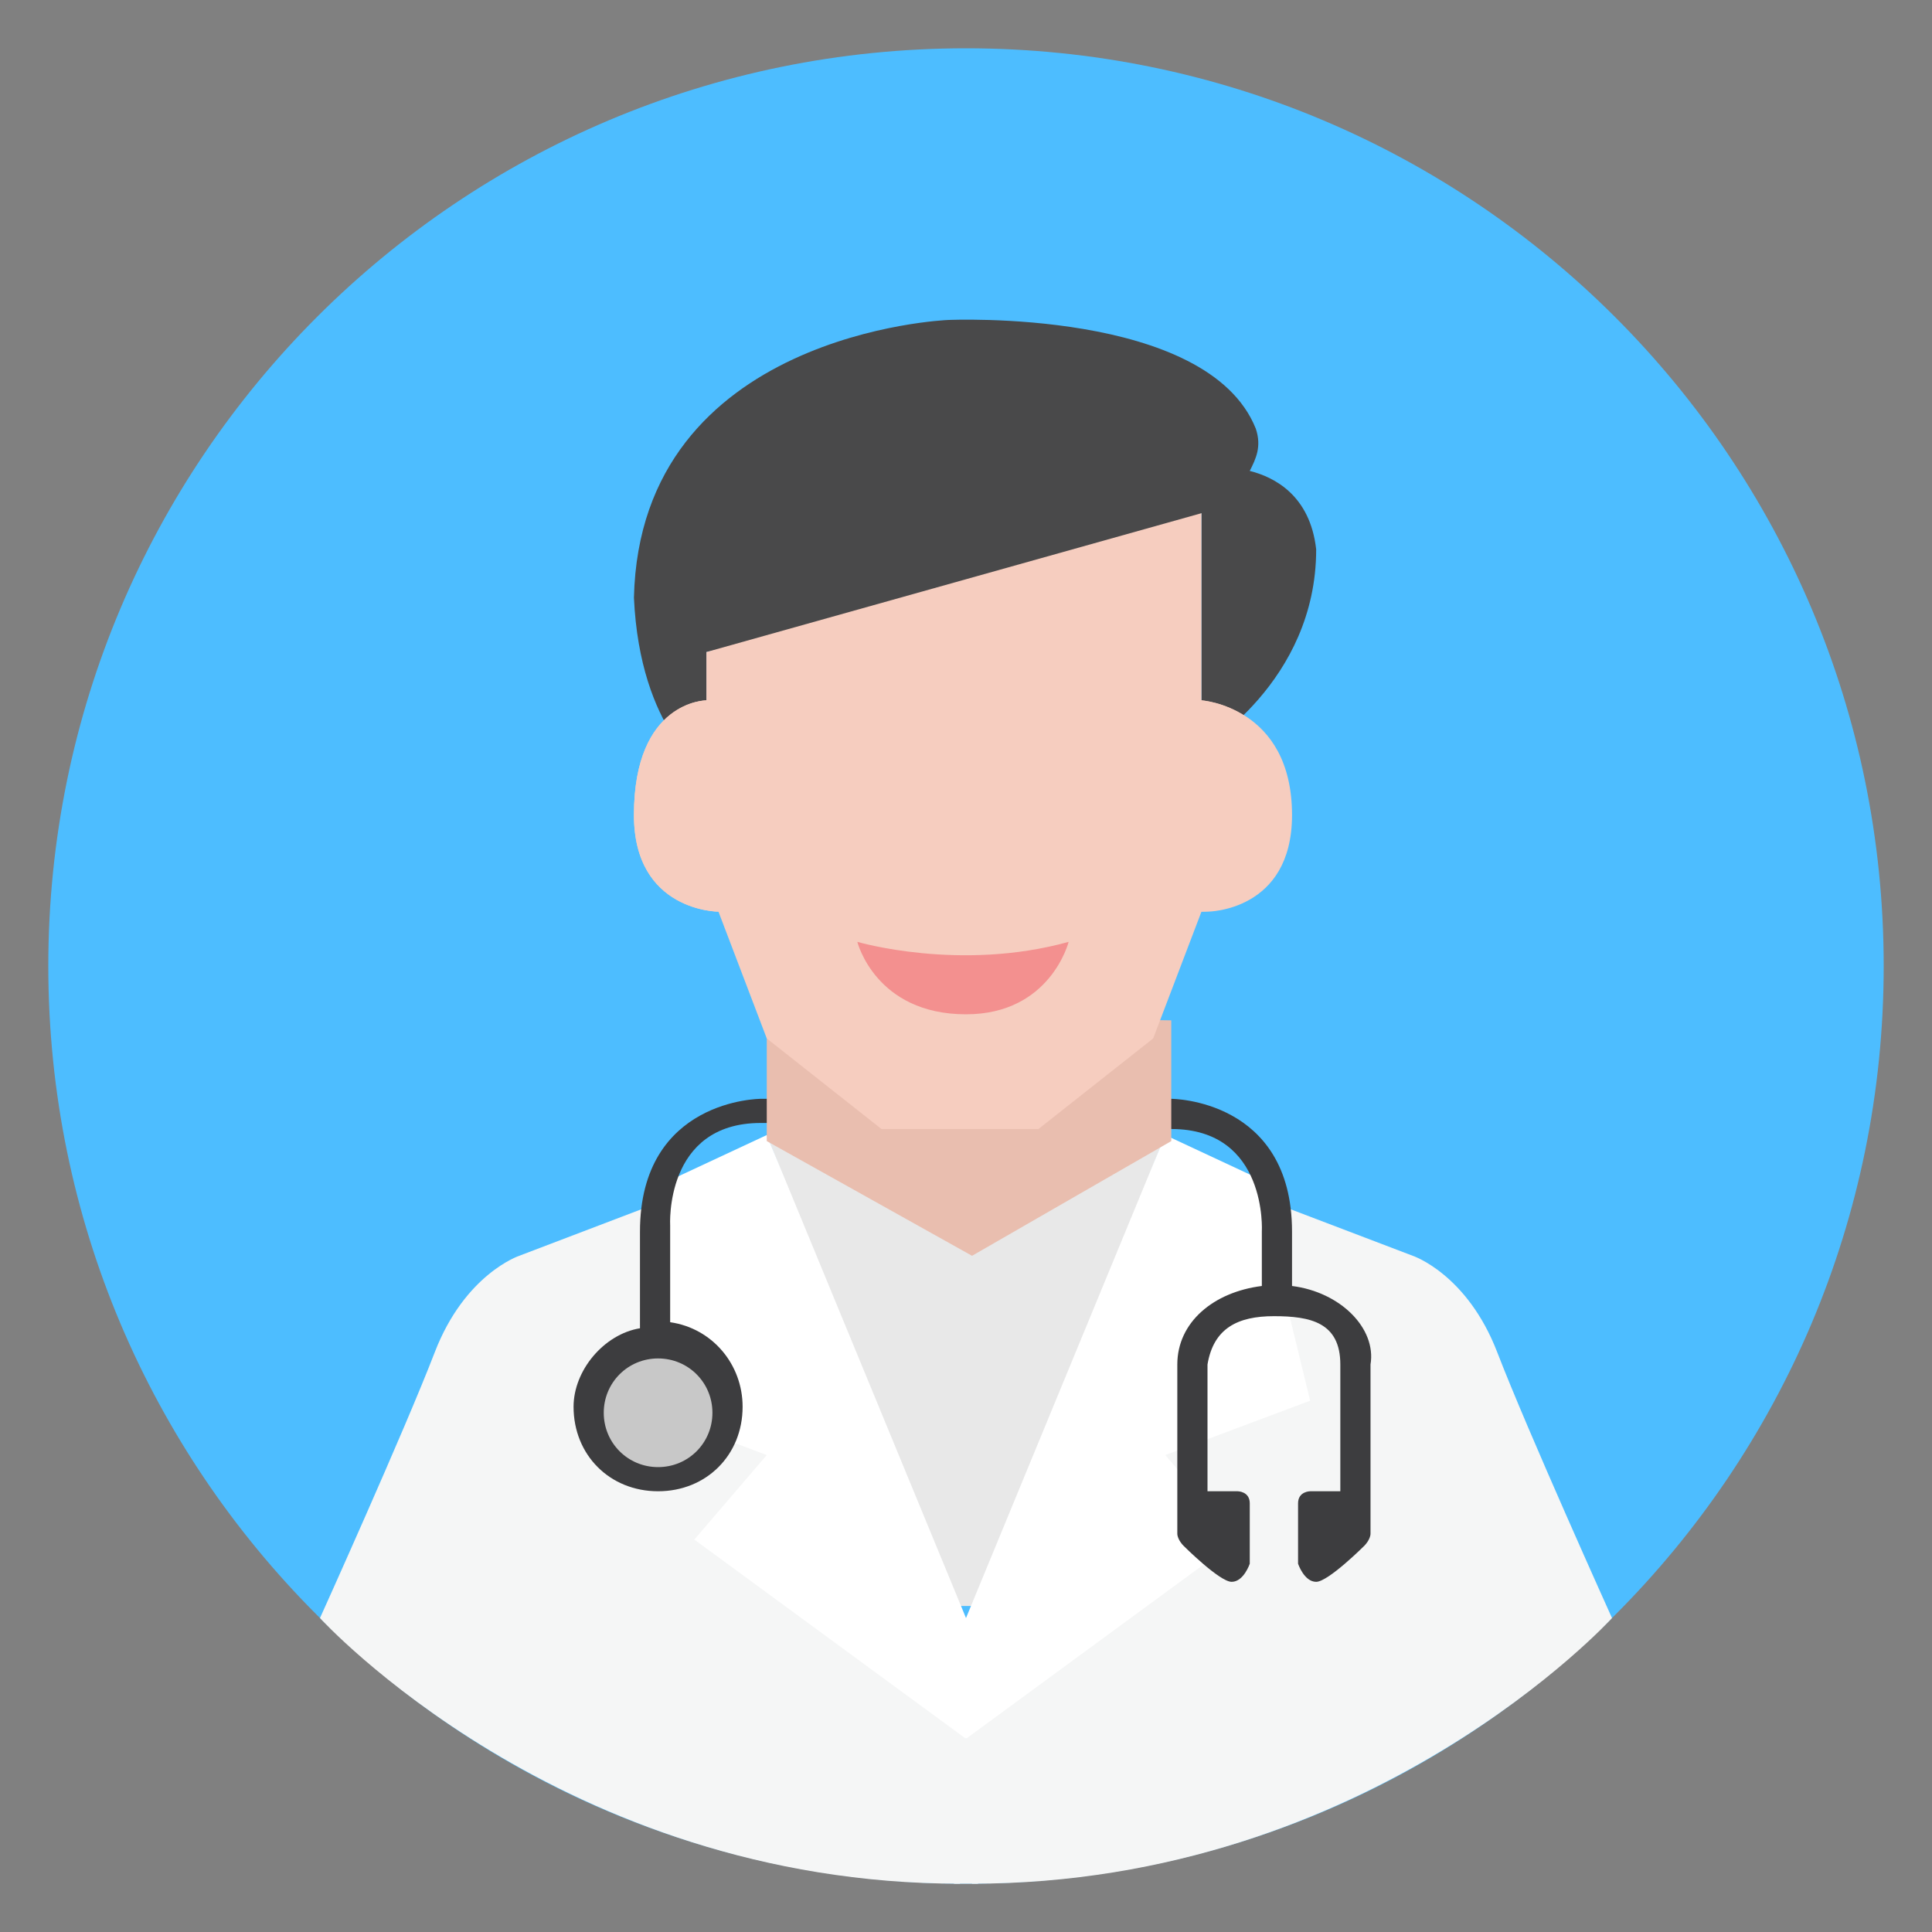 <?xml version="1.0" encoding="utf-8"?>
<!-- Generator: Adobe Illustrator 19.0.0, SVG Export Plug-In . SVG Version: 6.00 Build 0)  -->
<svg version="1.1" id="图层_1" xmlns="http://www.w3.org/2000/svg" xmlns:xlink="http://www.w3.org/1999/xlink" x="0px" y="0px"
	 viewBox="-358 2 32 32" style="enable-background:new -358 2 32 32;" xml:space="preserve">
<rect x="-358" y="2" width="32" height="32" fill="#808080" stroke="none"/>
<style type="text/css">
	.st0{fill:#4DBDFF;}
	.st1{fill:#F5F6F6;}
	.st2{fill:#E8E8E8;}
	.st3{fill:#FFFFFF;}
	.st4{fill:#49494A;}
	.st5{fill:#3D3D3F;}
	.st6{fill:#C8C8C8;}
	.st7{fill:#E9BEAF;}
	.st8{fill:#F6CDBF;}
	.st9{fill:#F3908F;}
</style>
<path class="st0" d="M-357.2,18c0,8.4,6.8,15.2,15.2,15.2s15.2-6.8,15.2-15.2S-333.6,2.8-342,2.8S-357.2,9.6-357.2,18z"/>
<path class="st1" d="M-345.2,21.2l-4.2,1.6c0,0-0.9,0.3-1.4,1.6s-1.9,4.4-1.9,4.4s4,4.4,10.6,4.4l0.1-2.4
	C-342,30.8-345.2,21.2-345.2,21.2z M-338.8,21.2l4.2,1.6c0,0,0.9,0.3,1.4,1.6s1.9,4.4,1.9,4.4s-4,4.4-10.6,4.4l-0.1-2.4
	C-342,30.8-338.8,21.2-338.8,21.2z"/>
<path class="st2" d="M-345.3,20.8l3.1,7.8h0.4l3.1-7.8l-3.3,1.8L-345.3,20.8z"/>
<path class="st3" d="M-338.7,20.8l1.5,0.7l0.9,3.7l-2.4,0.9l1.2,1.4l-4.5,3.3v-2L-338.7,20.8z"/>
<path class="st1" d="M-342.2,30.8h0.4v2.4h-0.4V30.8z"/>
<path class="st4" d="M-337.3,9.8c0.1-0.2,0.2-0.4,0.1-0.7c-0.8-2-5.1-1.8-5.1-1.8s-5.1,0.2-5.2,4.6c0.1,2.2,1.2,2.9,1.2,2.9v-2
	c3.6-0.8,7.8-2.1,7.8-2.1s0.2,0,0.4-0.2v3.9c0,0,1.9-1.1,1.9-3.3C-336.3,10.2-336.9,9.9-337.3,9.8z"/>
<path class="st3" d="M-345.3,20.8l-1.5,0.7l-0.9,3.7l2.4,0.9l-1.2,1.4l4.5,3.3v-2L-345.3,20.8z"/>
<path class="st5" d="M-345.4,20.2c0,0-2,0-2,2.2V24c-0.6,0.1-1.1,0.7-1.1,1.3c0,0.8,0.6,1.4,1.4,1.4c0.8,0,1.4-0.6,1.4-1.4
	c0-0.7-0.5-1.3-1.2-1.4v-1.6c0,0-0.1-1.7,1.5-1.7h2v-0.5C-343.5,20.2-345.4,20.2-345.4,20.2z"/>
<path class="st6" d="M-348,25.4c0,0.5,0.4,0.9,0.9,0.9s0.9-0.4,0.9-0.9s-0.4-0.9-0.9-0.9S-348,24.9-348,25.4z"/>
<path class="st5" d="M-336.6,23.3v-0.9c0-2.2-2-2.2-2-2.2h-2v0.5h2c1.6,0,1.5,1.7,1.5,1.7v0.9c-0.8,0.1-1.4,0.6-1.4,1.3v2.8h0
	c0,0.1,0.1,0.2,0.1,0.2s0.6,0.6,0.8,0.6s0.3-0.3,0.3-0.3v-1c0-0.2-0.2-0.2-0.2-0.2h-0.5v-2.1c0.1-0.6,0.5-0.8,1.1-0.8
	c0.6,0,1.1,0.1,1.1,0.8v2.1h-0.5c0,0-0.2,0-0.2,0.2v1c0,0,0.1,0.3,0.3,0.3s0.8-0.6,0.8-0.6s0.1-0.1,0.1-0.2h0v-2.8
	C-335.2,24-335.8,23.4-336.6,23.3z"/>
<path class="st7" d="M-345.3,20.9v-2.1l6.7,0.1v2l-3.3,1.9L-345.3,20.9z"/>
<path class="st8" d="M-338.1,13.6l0-3.1l-8.2,2.3l0,0.8c0,0-1.2,0-1.2,1.9c0,1.6,1.4,1.6,1.4,1.6l0.8,2.1l1.9,1.5h2.6l1.9-1.5
	l0.8-2.1c0,0,1.4,0,1.4-1.6C-336.6,13.7-338.1,13.6-338.1,13.6z"/>
<path class="st8" d="M-338.1,13.6h-8.2c0,0-1.2,0-1.2,1.9c0,1.6,1.4,1.6,1.4,1.6h8.1c0,0,1.4,0,1.4-1.6
	C-336.6,13.7-338.1,13.6-338.1,13.6z"/>
<path class="st9" d="M-343.8,17.6c0,0,1.7,0.5,3.5,0c0,0-0.3,1.2-1.7,1.2C-343.5,18.8-343.8,17.6-343.8,17.6z"/>
</svg>
